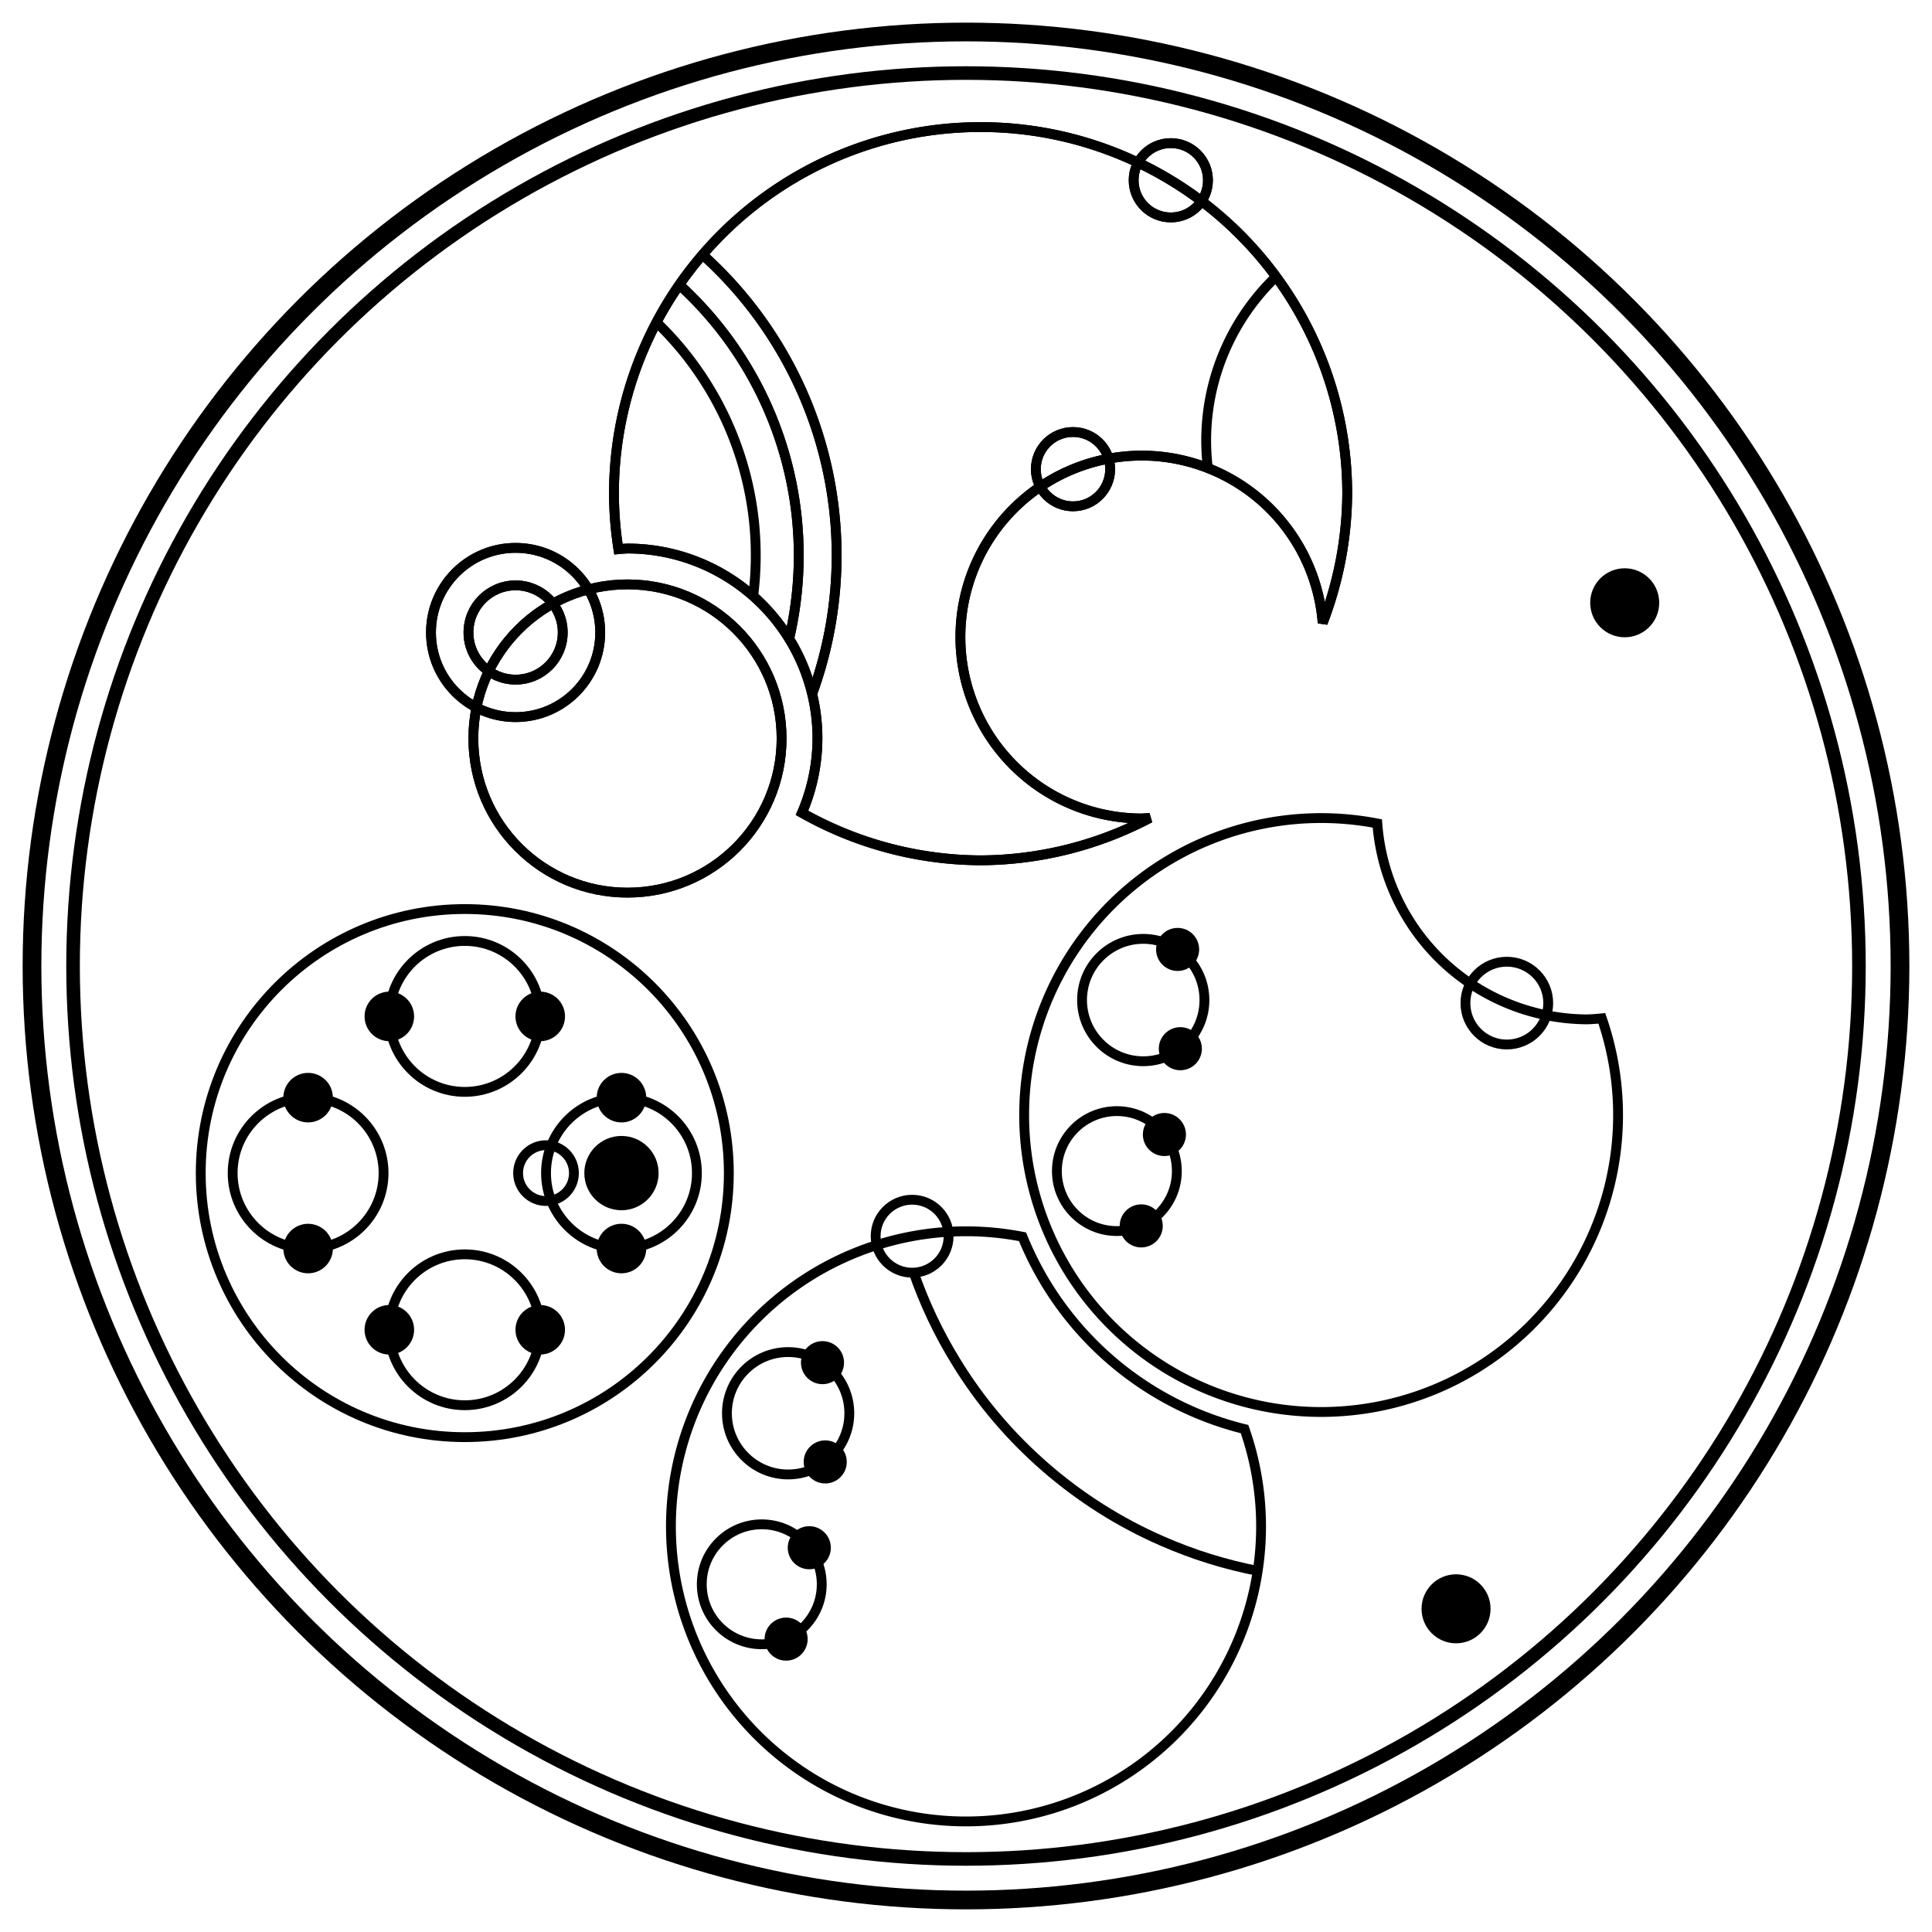<?xml version="1.0" encoding="UTF-8" standalone="no"?>
<!-- Created with Inkscape (http://www.inkscape.org/) -->

<svg
   width="512"
   height="512"
   viewBox="0 0 512 512"
   version="1.1"
   id="svg1"
   sodipodi:docname="Tick, Tock, Goes the Clock.svg"
   inkscape:version="1.3.2 (091e20ef0f, 2023-11-25)"
   inkscape:export-filename="Tick, Tock, Goes the Clock.png"
   inkscape:export-xdpi="384"
   inkscape:export-ydpi="384"
   xmlns:inkscape="http://www.inkscape.org/namespaces/inkscape"
   xmlns:sodipodi="http://sodipodi.sourceforge.net/DTD/sodipodi-0.dtd"
   xmlns="http://www.w3.org/2000/svg"
   xmlns:svg="http://www.w3.org/2000/svg">
  <sodipodi:namedview
     id="namedview1"
     pagecolor="#ffffff"
     bordercolor="#000000"
     borderopacity="0.25"
     inkscape:showpageshadow="2"
     inkscape:pageopacity="0.0"
     inkscape:pagecheckerboard="0"
     inkscape:deskcolor="#d1d1d1"
     inkscape:document-units="px"
     inkscape:zoom="2"
     inkscape:cx="294"
     inkscape:cy="203.25"
     inkscape:window-width="1876"
     inkscape:window-height="993"
     inkscape:window-x="0"
     inkscape:window-y="0"
     inkscape:window-maximized="1"
     inkscape:current-layer="layer1"
     inkscape:export-bgcolor="#ffffffff" />
  <defs
     id="defs1">
    <inkscape:path-effect
       effect="bspline"
       id="path-effect85"
       is_visible="true"
       lpeversion="1.3"
       weight="33.333"
       steps="2"
       helper_size="0"
       apply_no_weight="true"
       apply_with_weight="true"
       only_selected="false"
       uniform="false" />
    <inkscape:path-effect
       effect="bspline"
       id="path-effect84"
       is_visible="true"
       lpeversion="1.3"
       weight="33.333"
       steps="2"
       helper_size="0"
       apply_no_weight="true"
       apply_with_weight="true"
       only_selected="false"
       uniform="false" />
  </defs>
  <g
     inkscape:label="Layer 1"
     inkscape:groupmode="layer"
     id="layer1">
    <circle
       style="fill:none;fill-opacity:1;fill-rule:nonzero;stroke:#000000;stroke-width:4.961;stroke-dasharray:none;stroke-opacity:1"
       id="path1"
       cx="256"
       cy="256"
       r="247.52" />
    <ellipse
       style="fill:none;fill-opacity:1;fill-rule:nonzero;stroke:#000000;stroke-width:2.606;stroke-dasharray:none;stroke-opacity:1"
       id="path8"
       cx="243.678"
       cy="327.273"
       rx="2.8421709e-13"
       ry="1.7053026e-13" />
    <circle
       style="fill:#000000;fill-opacity:1;fill-rule:nonzero;stroke:#000000;stroke-width:2.891;stroke-linejoin:miter;stroke-dasharray:none;stroke-opacity:1"
       id="path29"
       cx="385.868"
       cy="426.35"
       r="7.699" />
    <g
       id="g35">
      <g
         id="g29">
        <path
           id="path5"
           style="fill:none;fill-opacity:1;fill-rule:nonzero;stroke:#000000;stroke-width:2.606;stroke-dasharray:none;stroke-opacity:1"
           d="m 241.956,336.715 c 2.901,8.466 6.736,16.611 11.444,24.225 12.757,20.873 32.063,37.628 54.48,47.406 8.276,3.647 16.96,6.338 25.835,8.036" />
        <circle
           style="fill:none;fill-opacity:1;fill-rule:nonzero;stroke:#000000;stroke-width:2.606;stroke-linejoin:miter;stroke-dasharray:none;stroke-opacity:1"
           id="path13"
           cx="208.862"
           cy="374.53"
           r="16.216" />
        <circle
           style="fill:none;fill-opacity:1;fill-rule:nonzero;stroke:#000000;stroke-width:2.606;stroke-linejoin:miter;stroke-dasharray:none;stroke-opacity:1"
           id="path14"
           cx="201.873"
           cy="419.857"
           r="15.895" />
        <circle
           style="fill:#000000;fill-opacity:1;fill-rule:nonzero;stroke:#000000;stroke-width:2.606;stroke-linejoin:miter;stroke-dasharray:none;stroke-opacity:1"
           id="path15"
           cx="218.694"
           cy="387.425"
           r="4.406" />
        <circle
           style="fill:#000000;fill-opacity:1;fill-rule:nonzero;stroke:#000000;stroke-width:2.606;stroke-linejoin:miter;stroke-dasharray:none;stroke-opacity:1"
           id="path16"
           cx="217.973"
           cy="361.115"
           r="4.403" />
        <circle
           style="fill:#000000;fill-opacity:1;fill-rule:nonzero;stroke:#000000;stroke-width:2.606;stroke-linejoin:miter;stroke-dasharray:none;stroke-opacity:1"
           id="path17"
           cx="214.472"
           cy="410.165"
           r="4.406" />
        <circle
           style="fill:#000000;fill-opacity:1;fill-rule:nonzero;stroke:#000000;stroke-width:2.606;stroke-linejoin:miter;stroke-dasharray:none;stroke-opacity:1"
           id="path18"
           cx="208.33"
           cy="434.382"
           r="4.404" />
        <circle
           style="fill:none;fill-opacity:1;fill-rule:nonzero;stroke:#000000;stroke-width:2.606;stroke-linejoin:miter;stroke-dasharray:none;stroke-opacity:1"
           id="path19"
           cx="241.724"
           cy="327.608"
           r="9.668" />
        <path
           id="path20"
           style="fill:none;fill-opacity:1;fill-rule:nonzero;stroke:#000000;stroke-width:2.606;stroke-linejoin:miter;stroke-dasharray:none;stroke-opacity:1"
           d="M 256,326.303 A 78.199,78.199 0 0 0 177.803,404.502 78.199,78.199 0 0 0 256,482.699 78.199,78.199 0 0 0 334.199,404.502 78.199,78.199 0 0 0 329.814,378.725 85.506,85.506 0 0 1 270.979,327.756 78.199,78.199 0 0 0 256,326.303 Z" />
      </g>
      <g
         id="g34">
        <circle
           style="fill:none;fill-opacity:1;fill-rule:nonzero;stroke:#000000;stroke-width:2.606;stroke-linejoin:miter;stroke-dasharray:none;stroke-opacity:1"
           id="path13-6"
           cx="302.97"
           cy="265.024"
           r="16.216" />
        <circle
           style="fill:none;fill-opacity:1;fill-rule:nonzero;stroke:#000000;stroke-width:2.606;stroke-linejoin:miter;stroke-dasharray:none;stroke-opacity:1"
           id="path14-1"
           cx="295.981"
           cy="310.351"
           r="15.895" />
        <circle
           style="fill:#000000;fill-opacity:1;fill-rule:nonzero;stroke:#000000;stroke-width:2.606;stroke-linejoin:miter;stroke-dasharray:none;stroke-opacity:1"
           id="path15-8"
           cx="312.802"
           cy="277.918"
           r="4.406" />
        <circle
           style="fill:#000000;fill-opacity:1;fill-rule:nonzero;stroke:#000000;stroke-width:2.606;stroke-linejoin:miter;stroke-dasharray:none;stroke-opacity:1"
           id="path16-7"
           cx="312.08"
           cy="251.609"
           r="4.403" />
        <circle
           style="fill:#000000;fill-opacity:1;fill-rule:nonzero;stroke:#000000;stroke-width:2.606;stroke-linejoin:miter;stroke-dasharray:none;stroke-opacity:1"
           id="path17-9"
           cx="308.58"
           cy="300.659"
           r="4.406" />
        <circle
           style="fill:#000000;fill-opacity:1;fill-rule:nonzero;stroke:#000000;stroke-width:2.606;stroke-linejoin:miter;stroke-dasharray:none;stroke-opacity:1"
           id="path18-2"
           cx="302.438"
           cy="324.876"
           r="4.404" />
        <path
           id="path3-6"
           style="fill:none;fill-opacity:1;fill-rule:nonzero;stroke:#000000;stroke-width:2.606;stroke-dasharray:none;stroke-opacity:1"
           d="m 350.108,216.797 a 78.697,78.697 0 0 0 -78.697,78.697 78.697,78.697 0 0 0 78.697,78.697 78.697,78.697 0 0 0 78.697,-78.697 78.697,78.697 0 0 0 -4.307,-25.623 55.999,55.999 0 0 1 -3.781,0.271 55.999,55.999 0 0 1 -55.707,-51.912 78.697,78.697 0 0 0 -14.902,-1.434 z" />
        <circle
           style="fill:none;fill-opacity:1;fill-rule:nonzero;stroke:#000000;stroke-width:2.606;stroke-linejoin:miter;stroke-dasharray:none;stroke-opacity:1"
           id="path34"
           cx="399.325"
           cy="265.836"
           r="10.971" />
      </g>
    </g>
    <g
       id="g42">
      <g
         id="g36">
        <circle
           style="fill:none;fill-opacity:1;fill-rule:nonzero;stroke:#000000;stroke-width:2.606;stroke-linejoin:miter;stroke-dasharray:none;stroke-opacity:1"
           id="path30"
           cx="166.287"
           cy="195.711"
           r="40.844" />
        <circle
           style="fill:none;fill-opacity:1;fill-rule:nonzero;stroke:#000000;stroke-width:2.606;stroke-linejoin:miter;stroke-dasharray:none;stroke-opacity:1"
           id="path31"
           cx="136.64"
           cy="167.617"
           r="12.491" />
        <circle
           style="fill:none;fill-opacity:1;fill-rule:nonzero;stroke:#000000;stroke-width:2.606;stroke-linejoin:miter;stroke-dasharray:none;stroke-opacity:1"
           id="circle31"
           cx="136.64"
           cy="167.617"
           r="22.425" />
      </g>
      <g
         id="g41">
        <path
           id="path28"
           style="fill:none;fill-opacity:1;fill-rule:nonzero;stroke:#000000;stroke-width:2.606;stroke-linejoin:miter;stroke-dasharray:none;stroke-opacity:1"
           d="M 259.867 33.676 A 97.161 97.161 0 0 0 162.707 130.836 A 97.161 97.161 0 0 0 163.885 145.535 A 50.347 50.347 0 0 1 166.287 145.363 A 50.347 50.347 0 0 1 216.635 195.711 A 50.347 50.347 0 0 1 212.537 215.412 A 97.161 97.161 0 0 0 259.867 227.996 A 97.161 97.161 0 0 0 304.746 216.748 A 48.081 48.081 0 0 1 302.598 216.902 A 48.081 48.081 0 0 1 254.518 168.82 A 48.081 48.081 0 0 1 302.598 120.74 A 48.081 48.081 0 0 1 350.52 165.102 A 97.161 97.161 0 0 0 357.027 130.836 A 97.161 97.161 0 0 0 259.867 33.676 z " />
        <circle
           style="fill:none;fill-opacity:1;fill-rule:nonzero;stroke:#000000;stroke-width:2.606;stroke-linejoin:miter;stroke-dasharray:none;stroke-opacity:1"
           id="path32"
           cx="284.357"
           cy="124.335"
           r="9.846" />
        <circle
           style="fill:none;fill-opacity:1;fill-rule:nonzero;stroke:#000000;stroke-width:2.606;stroke-linejoin:miter;stroke-dasharray:none;stroke-opacity:1"
           id="path33"
           cx="310.275"
           cy="47.775"
           r="9.847" />
        <path
           id="circle37"
           style="fill:none;fill-opacity:1;fill-rule:nonzero;stroke:#000000;stroke-width:2.606;stroke-linejoin:miter;stroke-dasharray:none;stroke-opacity:1"
           d="M 174.164 85.585 A 85.705 85.705 0 0 1 200.282 147.186 L 200.282 147.186 A 85.705 85.705 0 0 1 199.606 157.931 " />
        <path
           id="circle40"
           style="fill:none;fill-opacity:1;fill-rule:nonzero;stroke:#000000;stroke-width:2.606;stroke-linejoin:miter;stroke-dasharray:none;stroke-opacity:1"
           d="M 180.169 75.588 A 97.101 97.101 0 0 1 211.678 147.186 L 211.678 147.186 A 97.101 97.101 0 0 1 209.183 169.059 " />
        <path
           id="circle41"
           style="fill:none;fill-opacity:1;fill-rule:nonzero;stroke:#000000;stroke-width:2.606;stroke-linejoin:miter;stroke-dasharray:none;stroke-opacity:1"
           d="M 186.212 67.516 A 107.139 107.139 0 0 1 221.716 147.186 L 221.716 147.186 A 107.139 107.139 0 0 1 215.348 183.575 " />
      </g>
    </g>
    <circle
       style="fill:#000000;fill-opacity:1;fill-rule:nonzero;stroke:#000000;stroke-width:2.891;stroke-linejoin:miter;stroke-dasharray:none;stroke-opacity:1"
       id="circle42"
       cx="430.565"
       cy="159.743"
       r="7.699" />
    <circle
       style="fill:none;fill-opacity:1;fill-rule:nonzero;stroke:#000000;stroke-width:2.606;stroke-linejoin:miter;stroke-dasharray:none;stroke-opacity:1"
       id="path42"
       cx="123.172"
       cy="310.883"
       r="69.975" />
    <circle
       style="fill:none;fill-opacity:1;fill-rule:nonzero;stroke:#000000;stroke-width:2.606;stroke-linejoin:miter;stroke-dasharray:none;stroke-opacity:1"
       id="path53"
       cx="123.172"
       cy="269.361"
       r="19.996" />
    <circle
       style="fill:none;fill-opacity:1;fill-rule:nonzero;stroke:#000000;stroke-width:2.606;stroke-linejoin:miter;stroke-dasharray:none;stroke-opacity:1"
       id="path54"
       cx="81.653"
       cy="310.883"
       r="19.997" />
    <circle
       style="fill:none;fill-opacity:1;fill-rule:nonzero;stroke:#000000;stroke-width:2.606;stroke-linejoin:miter;stroke-dasharray:none;stroke-opacity:1"
       id="path55"
       cx="123.172"
       cy="352.406"
       r="19.996" />
    <circle
       style="fill:none;fill-opacity:1;fill-rule:nonzero;stroke:#000000;stroke-width:2.606;stroke-linejoin:miter;stroke-dasharray:none;stroke-opacity:1"
       id="path56"
       cx="164.694"
       cy="310.883"
       r="19.993" />
    <circle
       style="fill:#000000;fill-opacity:1;fill-rule:nonzero;stroke:#000000;stroke-width:2.606;stroke-linejoin:miter;stroke-dasharray:none;stroke-opacity:1"
       id="path57"
       cx="103.176"
       cy="352.406"
       r="5.262" />
    <circle
       style="fill:#000000;fill-opacity:1;fill-rule:nonzero;stroke:#000000;stroke-width:2.606;stroke-linejoin:miter;stroke-dasharray:none;stroke-opacity:1"
       id="path58"
       cx="143.168"
       cy="352.406"
       r="5.259" />
    <circle
       style="fill:#000000;fill-opacity:1;fill-rule:nonzero;stroke:#000000;stroke-width:2.606;stroke-linejoin:miter;stroke-dasharray:none;stroke-opacity:1"
       id="path59"
       cx="81.653"
       cy="330.88"
       r="5.258" />
    <circle
       style="fill:#000000;fill-opacity:1;fill-rule:nonzero;stroke:#000000;stroke-width:2.606;stroke-linejoin:miter;stroke-dasharray:none;stroke-opacity:1"
       id="path60"
       cx="81.653"
       cy="290.887"
       r="5.259" />
    <circle
       style="fill:#000000;fill-opacity:1;fill-rule:nonzero;stroke:#000000;stroke-width:2.606;stroke-linejoin:miter;stroke-dasharray:none;stroke-opacity:1"
       id="path61"
       cx="103.176"
       cy="269.361"
       r="5.26" />
    <circle
       style="fill:#000000;fill-opacity:1;fill-rule:nonzero;stroke:#000000;stroke-width:2.606;stroke-linejoin:miter;stroke-dasharray:none;stroke-opacity:1"
       id="path62"
       cx="143.168"
       cy="269.361"
       r="5.261" />
    <circle
       style="fill:#000000;fill-opacity:1;fill-rule:nonzero;stroke:#000000;stroke-width:2.606;stroke-linejoin:miter;stroke-dasharray:none;stroke-opacity:1"
       id="path63"
       cx="164.694"
       cy="330.876"
       r="5.262" />
    <circle
       style="fill:#000000;fill-opacity:1;fill-rule:nonzero;stroke:#000000;stroke-width:2.606;stroke-linejoin:miter;stroke-dasharray:none;stroke-opacity:1"
       id="path64"
       cx="164.694"
       cy="290.89"
       r="5.258" />
    <circle
       style="fill:none;fill-opacity:1;fill-rule:nonzero;stroke:#000000;stroke-width:2.606;stroke-linejoin:miter;stroke-dasharray:none;stroke-opacity:1"
       id="path65"
       cx="144.701"
       cy="310.883"
       r="7.397" />
    <circle
       style="fill:#000000;fill-opacity:1;fill-rule:nonzero;stroke:#000000;stroke-width:2.606;stroke-linejoin:miter;stroke-dasharray:none;stroke-opacity:1"
       id="circle65"
       cx="164.694"
       cy="310.883"
       r="8.541" />
    <circle
       style="fill:none;fill-opacity:1;fill-rule:nonzero;stroke:#000000;stroke-width:3.6;stroke-dasharray:none;stroke-opacity:1"
       id="circle67"
       cx="256"
       cy="256"
       r="236.64" />
    <g
       id="g79">
      <circle
         style="fill:none;fill-opacity:1;fill-rule:nonzero;stroke:#000000;stroke-width:2.606;stroke-linejoin:miter;stroke-dasharray:none;stroke-opacity:1"
         id="circle77"
         cx="166.287"
         cy="195.711"
         r="40.844" />
      <circle
         style="fill:none;fill-opacity:1;fill-rule:nonzero;stroke:#000000;stroke-width:2.606;stroke-linejoin:miter;stroke-dasharray:none;stroke-opacity:1"
         id="circle78"
         cx="136.64"
         cy="167.617"
         r="12.491" />
      <circle
         style="fill:none;fill-opacity:1;fill-rule:nonzero;stroke:#000000;stroke-width:2.606;stroke-linejoin:miter;stroke-dasharray:none;stroke-opacity:1"
         id="circle79"
         cx="136.64"
         cy="167.617"
         r="22.425" />
    </g>
    <path
       id="path79"
       style="fill:none;fill-opacity:1;fill-rule:nonzero;stroke:#000000;stroke-width:2.606;stroke-linejoin:miter;stroke-dasharray:none;stroke-opacity:1"
       d="m 259.867,33.676 a 97.161,97.161 0 0 0 -97.16,97.16 97.161,97.161 0 0 0 1.178,14.699 50.347,50.347 0 0 1 2.402,-0.172 50.347,50.347 0 0 1 50.348,50.348 50.347,50.347 0 0 1 -4.098,19.701 97.161,97.161 0 0 0 47.33,12.584 97.161,97.161 0 0 0 44.879,-11.248 48.081,48.081 0 0 1 -2.148,0.154 48.081,48.081 0 0 1 -48.08,-48.082 48.081,48.081 0 0 1 48.08,-48.08 48.081,48.081 0 0 1 47.922,44.361 97.161,97.161 0 0 0 6.508,-34.266 97.161,97.161 0 0 0 -97.16,-97.16 z" />
    <circle
       style="fill:none;fill-opacity:1;fill-rule:nonzero;stroke:#000000;stroke-width:2.606;stroke-linejoin:miter;stroke-dasharray:none;stroke-opacity:1"
       id="circle80"
       cx="284.357"
       cy="124.335"
       r="9.846" />
    <circle
       style="fill:none;fill-opacity:1;fill-rule:nonzero;stroke:#000000;stroke-width:2.606;stroke-linejoin:miter;stroke-dasharray:none;stroke-opacity:1"
       id="circle81"
       cx="310.275"
       cy="47.775"
       r="9.847" />
    <path
       id="path81"
       style="fill:none;fill-opacity:1;fill-rule:nonzero;stroke:#000000;stroke-width:2.606;stroke-linejoin:miter;stroke-dasharray:none;stroke-opacity:1"
       d="m 320.094,124.042 a 60.181,60.181 0 0 1 12.962,-45.16 v 0 a 60.181,60.181 0 0 1 5.116,-5.565" />
    <path
       id="path82"
       style="fill:none;fill-opacity:1;fill-rule:nonzero;stroke:#000000;stroke-width:2.606;stroke-linejoin:miter;stroke-dasharray:none;stroke-opacity:1"
       d="m 180.169,75.588 a 97.101,97.101 0 0 1 31.509,71.598 v 0 a 97.101,97.101 0 0 1 -2.496,21.873" />
    <path
       id="path83"
       style="fill:none;fill-opacity:1;fill-rule:nonzero;stroke:#000000;stroke-width:2.606;stroke-linejoin:miter;stroke-dasharray:none;stroke-opacity:1"
       d="m 186.212,67.516 a 107.139,107.139 0 0 1 35.505,79.67 v 0 a 107.139,107.139 0 0 1 -6.369,36.389" />
  </g>
</svg>
